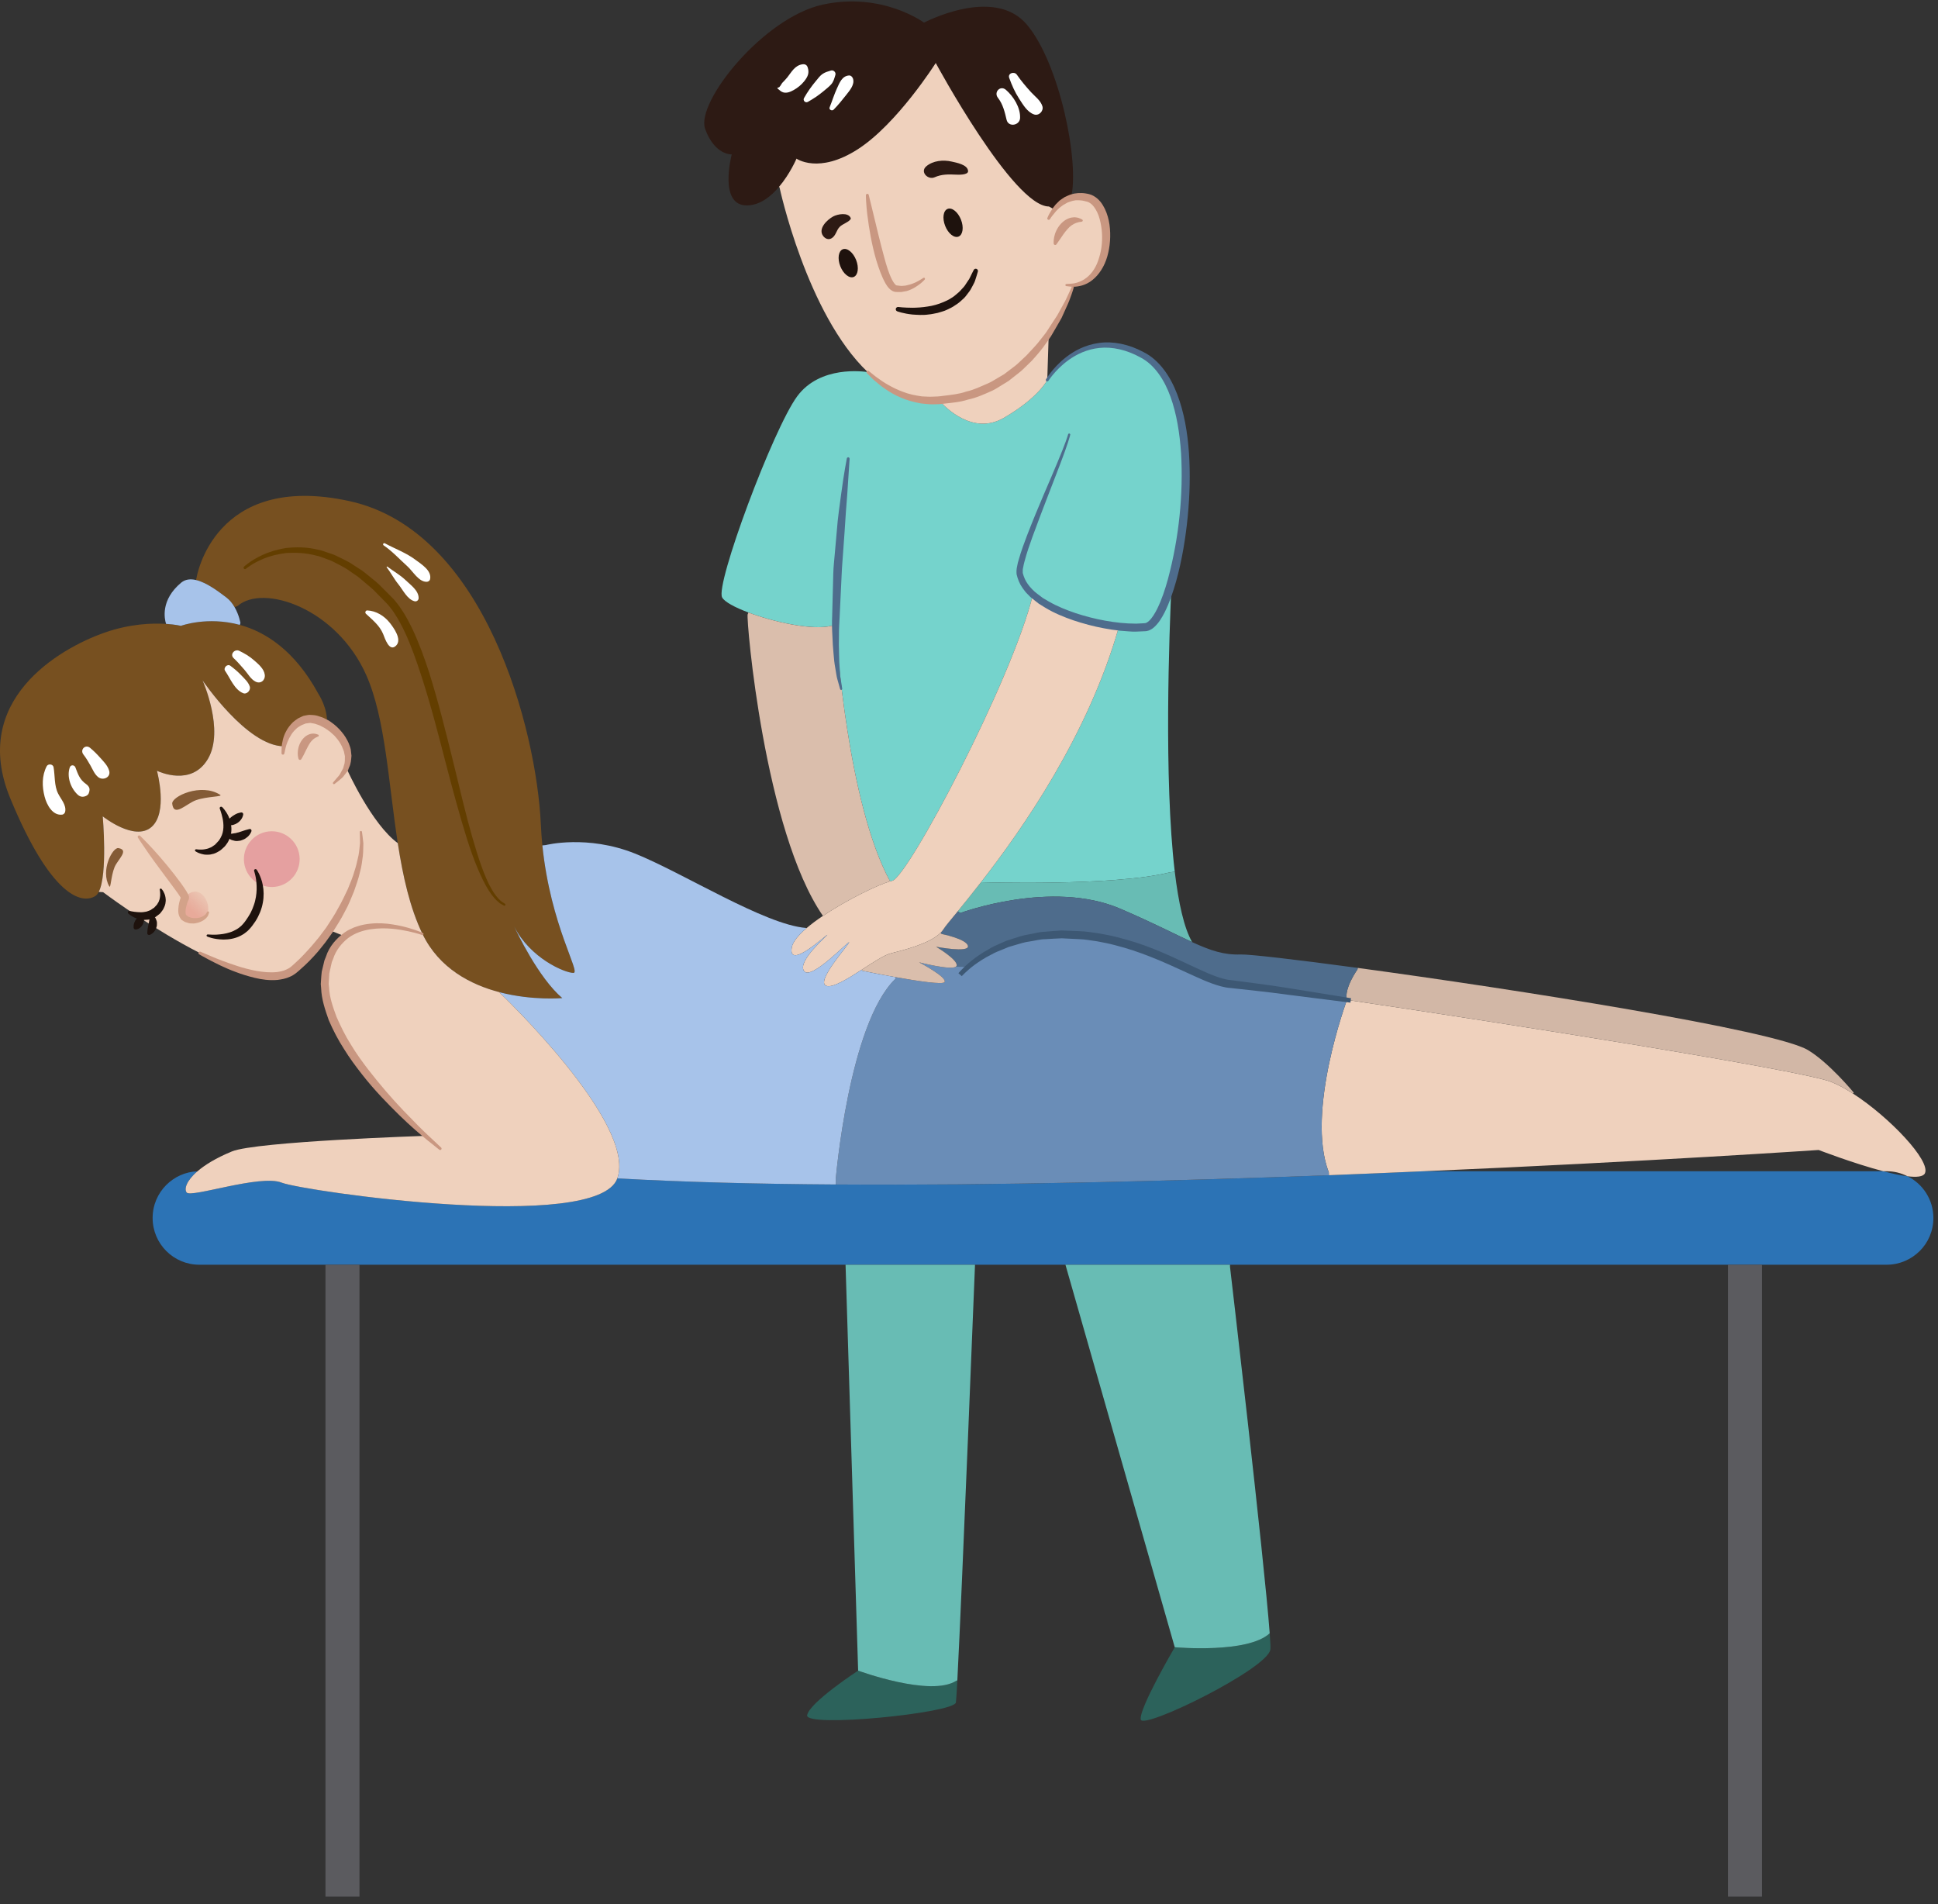 <svg width="228" height="224" viewBox="0 0 228 224" fill="none" xmlns="http://www.w3.org/2000/svg">
<rect x="0" y="0" width="228" height="224" fill="#333333" stroke="none"/>
<path d="M125.347 148.784H114.707H99.477H23.456C20.416 148.784 17.956 146.324 17.956 143.284C17.956 141.763 18.567 140.394 19.567 139.394C20.517 138.454 21.797 137.843 23.227 137.793C21.907 138.923 21.657 139.883 21.956 140.283C22.456 140.953 30.627 138.123 33.127 139.123C35.627 140.123 70.287 145.123 72.626 138.623C80.386 139.064 89.117 139.283 98.326 139.343C117.017 139.473 137.697 138.953 156.337 138.253C160.167 138.104 163.917 137.943 167.547 137.783H221.557C222.597 138.063 223.587 138.273 224.407 138.373C226.217 139.263 227.457 141.133 227.457 143.283C227.457 144.803 226.847 146.183 225.847 147.173C224.847 148.163 223.477 148.783 221.957 148.783H144.707L125.347 148.784Z" fill="#2C73B5"/>
<path d="M60.487 108.984C60.797 109.644 63.337 115.013 66.147 117.414C66.147 117.414 62.677 117.734 58.797 116.734C55.397 115.843 51.667 113.934 49.707 109.874C48.217 106.794 47.397 103.065 46.797 99.185C45.697 92.094 45.347 84.495 43.087 79.414C39.587 71.534 30.957 68.664 27.957 71.284L27.597 71.424C27.357 71.004 27.037 70.594 26.627 70.284C25.737 69.614 24.327 68.524 23.057 68.234L23.127 67.954C23.127 67.954 25.127 55.454 41.127 58.954C57.127 62.454 63.127 85.954 63.627 96.954C63.667 97.814 63.727 98.654 63.807 99.454C64.777 108.934 68.377 114.454 67.457 114.454C66.467 114.454 62.377 112.744 60.487 108.984Z" fill="#775020"/>
<path d="M18.467 90.674C18.527 90.935 19.767 95.584 17.827 97.284C15.827 99.034 12.087 96.034 12.087 96.034C12.087 96.034 12.687 102.854 11.617 104.924C11.507 105.145 11.367 105.315 11.207 105.414C9.587 106.414 5.957 105.414 1.207 93.914C-3.543 82.414 6.897 76.314 12.327 74.414C15.307 73.374 17.917 73.294 19.537 73.394C20.637 73.463 21.287 73.623 21.287 73.623C21.287 73.623 24.377 72.473 28.217 73.513C31.217 74.333 34.677 76.503 37.457 81.623C37.457 81.623 38.627 83.373 38.457 85.203V85.213C37.547 84.663 36.567 84.413 35.827 84.663C34.157 85.223 33.577 86.803 33.387 87.793C29.057 87.773 23.827 80.033 23.827 80.033C23.827 80.033 26.457 85.913 24.457 89.283C22.527 92.554 18.727 90.794 18.467 90.674Z" fill="#775020"/>
<path d="M28.287 73.284L28.217 73.513C24.377 72.473 21.287 73.623 21.287 73.623C21.287 73.623 20.637 73.463 19.537 73.394C19.357 72.834 18.847 70.593 21.327 68.534C21.817 68.134 22.427 68.084 23.057 68.234C24.327 68.524 25.737 69.614 26.627 70.284C27.037 70.593 27.357 71.004 27.597 71.424C28.127 72.334 28.287 73.284 28.287 73.284Z" fill="#A7C3EA"/>
<path d="M123.407 24.294C119.197 24.294 110.087 7.414 110.087 7.414C110.087 7.414 105.587 14.534 100.957 17.534C96.326 20.534 93.707 18.664 93.707 18.664C93.707 18.664 92.957 20.444 91.647 21.984C90.697 23.114 89.436 24.114 87.957 24.164C84.457 24.284 86.087 18.164 86.087 18.164C86.087 18.164 84.087 18.284 82.957 15.164C81.826 12.034 89.827 2.034 96.827 0.534C103.827 -0.966 108.707 2.664 108.707 2.664C108.707 2.664 116.957 -1.716 120.827 2.914C124.667 7.484 127.037 19.144 125.997 23.274C125.127 23.534 124.487 24.124 124.057 24.654L123.407 24.294Z" fill="#2D1A14"/>
<path d="M138.207 102.544L137.627 102.624C130.957 104.284 115.457 103.784 115.457 103.784L115.427 103.763C120.327 97.484 127.967 86.534 131.587 73.913L131.607 73.723C132.857 73.873 133.967 73.894 134.787 73.784C135.837 73.644 136.957 71.534 137.837 68.444C137.547 74.604 136.917 91.614 138.207 102.544Z" fill="#75D3CC"/>
<path d="M137.837 68.444C136.957 71.534 135.837 73.644 134.787 73.784C133.967 73.894 132.857 73.874 131.607 73.723C128.227 73.333 123.837 72.043 121.517 69.963C119.077 80.003 106.767 103.283 104.957 103.623C104.887 103.633 104.807 103.653 104.707 103.684V103.663C99.727 94.513 98.417 75.263 98.327 73.863H98.297C98.297 73.783 98.297 73.713 98.297 73.633L97.787 73.623C95.597 74.173 91.107 73.203 88.047 72.053C86.447 71.453 85.237 70.803 84.957 70.283C84.127 68.783 90.957 50.453 93.787 46.623C96.487 42.963 101.607 43.703 102.087 43.773C102.097 43.773 102.097 43.773 102.097 43.773C104.197 45.783 106.647 47.083 109.457 47.123C109.807 47.123 110.147 47.123 110.477 47.093C111.207 47.923 114.457 51.253 118.087 49.163C122.207 46.784 123.207 44.704 123.207 44.704C123.207 44.704 127.307 37.874 134.457 41.784C140.857 45.294 140.167 60.284 137.837 68.444Z" fill="#75D3CC"/>
<path d="M149.377 192.144C149.457 193.144 149.487 193.803 149.457 194.034C149.207 196.284 134.457 203.534 134.207 202.284C133.957 201.034 138.207 193.784 138.207 193.784H138.257C138.257 193.784 146.777 194.554 149.377 192.144Z" fill="#2C625B"/>
<path d="M112.537 197.704H112.627C112.547 199.204 112.487 200.124 112.457 200.284C112.207 201.534 94.707 203.284 94.957 201.784C95.207 200.284 100.957 196.534 100.957 196.534C100.957 196.534 109.537 199.704 112.537 197.704Z" fill="#2C625B"/>
<path d="M138.207 102.544C138.647 106.204 139.297 109.185 140.257 110.834C138.257 109.914 135.707 108.584 131.827 106.914C123.707 103.414 112.957 107.414 112.957 107.414L112.687 107.194C113.417 106.294 114.357 105.144 115.427 103.763L115.457 103.784C115.457 103.784 130.957 104.284 137.627 102.624L138.207 102.544Z" fill="#68BCB4"/>
<path d="M167.547 137.784C163.917 137.944 160.167 138.104 156.337 138.254L156.327 137.914C153.587 130.784 158.457 117.664 158.457 117.664C158.457 117.654 158.447 117.634 158.447 117.624C178.007 120.514 212.087 125.924 215.457 127.284C216.247 127.604 217.117 128.084 218.007 128.654C222.327 131.444 227.177 136.584 226.457 138.034C226.257 138.434 225.477 138.513 224.407 138.374C223.667 137.994 222.837 137.784 221.957 137.784H221.557C218.047 136.864 213.957 135.284 213.957 135.284C213.957 135.284 193.967 136.644 167.547 137.784Z" fill="#EFD1BD"/>
<path d="M218.087 128.534L218.007 128.654C217.117 128.084 216.247 127.604 215.457 127.284C212.087 125.924 178.007 120.513 158.447 117.624C158.117 116.244 159.707 114.034 159.707 114.034L159.727 113.864C178.167 116.364 208.787 121.184 212.707 123.534C215.207 125.034 218.087 128.534 218.087 128.534Z" fill="#D2B7A6"/>
<path d="M140.257 110.834C142.447 111.834 143.997 112.354 145.957 112.284C147.017 112.254 152.417 112.874 159.727 113.864L159.707 114.034C159.707 114.034 158.117 116.244 158.447 117.624C151.147 116.544 145.877 115.815 144.957 115.784C141.587 115.664 135.837 110.874 127.457 110.034C120.037 109.294 115.647 112.194 113.877 113.744L112.457 113.723C112.497 113.694 112.527 113.663 112.537 113.623C112.787 112.953 110.127 111.373 110.127 111.373C110.127 111.373 114.037 112.123 113.877 111.283C113.707 110.453 110.787 109.873 110.787 109.873L110.647 109.743C110.797 109.593 110.917 109.443 111.017 109.283C111.187 109.003 111.787 108.283 112.687 107.193L112.957 107.413C112.957 107.413 123.707 103.413 131.827 106.913C135.707 108.584 138.257 109.914 140.257 110.834Z" fill="#4E6C8C"/>
<path d="M113.877 113.744C115.647 112.194 120.037 109.294 127.457 110.034C135.837 110.874 141.587 115.664 144.957 115.784C145.877 115.814 151.147 116.544 158.447 117.624C158.447 117.634 158.457 117.654 158.457 117.664C158.457 117.664 153.587 130.784 156.327 137.914L156.337 138.254C137.697 138.954 117.017 139.474 98.327 139.344V138.664C98.327 138.664 99.877 120.454 105.327 115.164L105.367 114.954C107.967 115.414 110.937 115.864 111.127 115.534C111.457 114.954 108.127 113.204 108.127 113.204C108.127 113.204 111.817 114.164 112.457 113.724L113.877 113.744Z" fill="#6A8DB7"/>
<path d="M144.707 149.034C144.707 149.034 148.737 183.444 149.377 192.144C146.777 194.553 138.257 193.784 138.257 193.784H138.207L125.347 148.784H144.707V149.034Z" fill="#68BCB4"/>
<path d="M96.817 107.744C99.657 105.834 103.337 104.064 104.707 103.684C104.807 103.654 104.887 103.633 104.957 103.623C106.767 103.283 119.077 80.003 121.517 69.963C123.837 72.043 128.227 73.333 131.607 73.723L131.587 73.913C127.967 86.533 120.327 97.483 115.427 103.763C114.357 105.144 113.417 106.293 112.687 107.194C111.787 108.284 111.187 109.004 111.017 109.284C110.917 109.444 110.797 109.593 110.647 109.744C109.367 111.024 106.287 111.774 104.767 112.164C104.027 112.354 102.717 113.214 101.377 114.084C99.687 115.174 97.937 116.254 97.207 115.974C95.897 115.474 99.957 111.035 99.897 110.855C99.827 110.665 95.397 115.415 94.587 114.224C93.767 113.035 97.457 109.974 97.327 109.974C97.207 109.974 92.707 114.164 93.147 111.474C93.257 110.815 93.907 110.025 94.867 109.204C95.427 108.724 96.097 108.224 96.817 107.744Z" fill="#EFD1BD"/>
<path d="M126.197 33.554L126.207 33.785C126.207 33.785 125.357 36.425 123.347 39.355C120.927 42.865 116.827 46.794 110.477 47.094C110.147 47.124 109.807 47.124 109.457 47.124C106.647 47.084 104.197 45.784 102.097 43.774C102.097 43.774 102.097 43.774 102.087 43.774C94.897 36.944 91.707 22.034 91.707 22.034L91.647 21.984C92.957 20.444 93.707 18.664 93.707 18.664C93.707 18.664 96.327 20.534 100.957 17.534C105.587 14.534 110.087 7.414 110.087 7.414C110.087 7.414 119.197 24.294 123.407 24.294L124.057 24.654C124.487 24.124 125.127 23.534 125.997 23.274C126.577 23.094 127.257 23.064 128.037 23.284C131.067 24.164 131.127 33.234 126.197 33.554Z" fill="#EFD1BD"/>
<path d="M123.347 39.354L123.377 39.374C123.377 39.624 123.207 44.704 123.207 44.704C123.207 44.704 122.207 46.784 118.087 49.164C114.457 51.254 111.207 47.924 110.477 47.094C116.827 46.794 120.927 42.864 123.347 39.354Z" fill="#EFD1BD"/>
<path d="M99.477 148.784H114.707C114.707 148.784 113.177 187.234 112.627 197.704H112.537C109.537 199.704 100.957 196.534 100.957 196.534L99.477 148.784Z" fill="#68BCB4"/>
<path d="M113.877 111.284C114.037 112.124 110.127 111.374 110.127 111.374C110.127 111.374 112.787 112.954 112.537 113.624C112.527 113.664 112.497 113.694 112.457 113.724C111.817 114.164 108.127 113.204 108.127 113.204C108.127 113.204 111.457 114.954 111.127 115.534C110.937 115.864 107.967 115.414 105.367 114.954C103.287 114.584 101.457 114.204 101.457 114.204L101.377 114.084C102.717 113.214 104.027 112.354 104.767 112.164C106.287 111.774 109.367 111.024 110.647 109.744L110.787 109.874C110.787 109.874 113.707 110.454 113.877 111.284Z" fill="#DABEAC"/>
<path d="M105.367 114.954L105.327 115.164C99.877 120.454 98.327 138.664 98.327 138.664V139.344C89.117 139.285 80.387 139.065 72.627 138.624C74.957 132.124 58.787 116.784 58.787 116.784L58.797 116.734C62.677 117.734 66.147 117.414 66.147 117.414C63.337 115.014 60.797 109.644 60.487 108.984C62.377 112.744 66.467 114.454 67.457 114.454C68.377 114.454 64.777 108.934 63.807 99.454L64.207 99.414C64.207 99.414 69.087 98.164 74.707 100.414C80.327 102.664 89.957 108.784 94.827 109.164L94.867 109.204C93.907 110.024 93.257 110.814 93.147 111.474C92.707 114.164 97.207 109.974 97.327 109.974C97.457 109.974 93.767 113.035 94.587 114.224C95.397 115.414 99.827 110.664 99.897 110.855C99.957 111.035 95.897 115.474 97.207 115.974C97.937 116.254 99.687 115.174 101.377 114.084L101.457 114.204C101.457 114.204 103.287 114.584 105.367 114.954Z" fill="#A7C3EA"/>
<path d="M98.297 73.864H98.327C98.417 75.263 99.727 94.513 104.707 103.664V103.685C103.337 104.065 99.657 105.834 96.817 107.745C89.927 97.775 87.787 72.955 87.957 72.285L88.047 72.055C91.107 73.205 95.597 74.175 97.787 73.625L98.297 73.635C98.297 73.714 98.297 73.784 98.297 73.864Z" fill="#DABEAC"/>
<path d="M23.227 137.794C24.087 137.054 25.387 136.234 27.287 135.454C30.117 134.284 49.957 133.624 49.957 133.624L49.997 133.574C46.097 130.054 37.247 121.234 38.287 114.454C38.607 112.414 39.407 111.074 40.447 110.234C43.817 107.484 49.707 109.874 49.707 109.874C51.667 113.935 55.397 115.844 58.797 116.734L58.787 116.784C58.787 116.784 74.957 132.124 72.627 138.624C70.287 145.124 35.627 140.124 33.127 139.124C30.627 138.124 22.457 140.954 21.957 140.284C21.657 139.884 21.907 138.924 23.227 137.794Z" fill="#EFD1BD"/>
<path d="M33.387 87.794C33.577 86.804 34.157 85.224 35.827 84.664C36.567 84.414 37.547 84.664 38.457 85.214C40.187 86.275 41.647 88.444 40.647 90.525L40.877 90.625C40.877 90.625 43.737 96.955 46.797 99.186C47.397 103.066 48.217 106.795 49.707 109.875C49.707 109.875 43.817 107.485 40.447 110.235L40.287 110.035L39.037 109.535L38.787 109.355C37.577 111.105 36.167 112.735 34.627 114.035C29.707 118.205 12.127 104.955 12.127 104.955L11.617 104.925C12.687 102.856 12.087 96.035 12.087 96.035C12.087 96.035 15.827 99.035 17.827 97.285C19.767 95.585 18.527 90.935 18.467 90.675C18.727 90.795 22.527 92.555 24.457 89.285C26.457 85.915 23.827 80.035 23.827 80.035C23.827 80.035 29.057 87.774 33.387 87.794Z" fill="#EFD1BD"/>
<path d="M33.12 88.607C33.12 88.607 33.126 88.353 33.136 87.911C33.157 87.624 33.184 87.419 33.267 87.074C33.34 86.747 33.458 86.397 33.657 86.033C33.843 85.665 34.12 85.3 34.471 84.956C34.657 84.801 34.861 84.645 35.077 84.505L35.431 84.336L35.611 84.253L35.657 84.232L35.669 84.227L35.675 84.224L35.749 84.204L35.77 84.2L35.858 84.183C36.102 84.15 36.291 84.065 36.633 84.107C36.953 84.118 37.269 84.164 37.514 84.261C37.785 84.338 38.048 84.431 38.285 84.568L38.654 84.756C38.837 84.858 38.883 84.91 39.002 84.992C39.392 85.258 39.858 85.685 40.188 86.092C40.541 86.499 40.816 86.963 41.029 87.437C41.114 87.685 41.218 87.922 41.267 88.17C41.295 88.423 41.324 88.67 41.35 88.911C41.309 89.395 41.278 89.856 41.089 90.235C40.992 90.432 40.986 90.607 40.822 90.794C40.715 90.931 40.614 91.06 40.52 91.182C40.352 91.436 40.121 91.621 39.937 91.769C39.572 92.069 39.364 92.222 39.364 92.222C39.307 92.263 39.23 92.251 39.188 92.196C39.154 92.149 39.157 92.087 39.191 92.043L39.208 92.023C39.208 92.023 39.365 91.828 39.639 91.517C39.781 91.365 39.953 91.193 40.087 90.901C40.163 90.765 40.242 90.622 40.325 90.47C40.392 90.388 40.416 90.176 40.468 90.028C40.599 89.707 40.572 89.332 40.577 88.954C40.535 88.766 40.495 88.573 40.452 88.376C40.389 88.185 40.291 87.996 40.221 87.799C40.032 87.419 39.791 87.039 39.48 86.705C39.34 86.519 39.164 86.387 39.002 86.236C38.855 86.086 38.642 85.943 38.429 85.801C38.339 85.744 38.191 85.629 38.15 85.615L37.846 85.459C37.647 85.339 37.438 85.266 37.23 85.204C37.011 85.112 36.836 85.106 36.667 85.075C36.525 85.005 36.24 85.084 36.017 85.106L35.928 85.118L35.907 85.121C35.889 85.125 36.033 85.09 35.971 85.105L35.967 85.107L35.958 85.111L35.922 85.126L35.783 85.185L35.505 85.295C35.334 85.388 35.169 85.491 35.011 85.595C34.719 85.837 34.465 86.105 34.281 86.399C34.093 86.687 33.944 86.986 33.837 87.246C33.728 87.485 33.635 87.807 33.603 87.958C33.508 88.393 33.453 88.641 33.453 88.641L33.452 88.648C33.431 88.738 33.342 88.795 33.251 88.776C33.172 88.757 33.118 88.685 33.12 88.607Z" fill="#C99781"/>
<path d="M102.209 43.649C102.209 43.649 102.304 43.725 102.482 43.868C102.663 44.004 102.917 44.237 103.259 44.472C103.595 44.718 104.008 45.007 104.515 45.29C105.019 45.574 105.602 45.867 106.264 46.107C106.921 46.364 107.667 46.523 108.458 46.63C108.851 46.641 109.282 46.69 109.668 46.665C109.888 46.656 110.109 46.647 110.333 46.639C110.488 46.638 110.761 46.589 110.973 46.567C111.879 46.453 112.836 46.367 113.683 46.063C114.574 45.873 115.421 45.442 116.288 45.076C116.718 44.886 117.107 44.611 117.518 44.384L118.125 44.027L118.683 43.602C119.046 43.311 119.44 43.062 119.771 42.744C120.106 42.431 120.436 42.12 120.761 41.815C121.358 41.154 121.984 40.549 122.469 39.882C122.711 39.558 122.998 39.244 123.183 38.937C123.398 38.607 123.605 38.289 123.804 37.982C124.005 37.676 124.197 37.383 124.379 37.105C124.537 36.82 124.688 36.548 124.829 36.294C125.11 35.782 125.369 35.341 125.534 34.951C125.906 34.188 126.085 33.743 126.085 33.743C126.11 33.679 126.183 33.645 126.249 33.67C126.309 33.693 126.341 33.76 126.326 33.821C126.326 33.821 126.199 34.3 125.893 35.103C125.757 35.512 125.53 35.985 125.283 36.537C125.158 36.812 125.025 37.106 124.884 37.416C124.718 37.704 124.544 38.008 124.362 38.325C124.179 38.641 123.988 38.97 123.79 39.31C123.584 39.688 123.328 39.989 123.088 40.348C122.615 41.056 122.02 41.738 121.397 42.43C121.062 42.756 120.722 43.087 120.377 43.423C120.036 43.763 119.626 44.036 119.248 44.35L118.665 44.809L118.029 45.202C117.597 45.453 117.187 45.75 116.732 45.963C115.811 46.369 114.9 46.794 113.904 47.002C112.924 47.318 111.992 47.381 111.085 47.484C110.842 47.506 110.669 47.543 110.375 47.552C110.151 47.556 109.929 47.56 109.71 47.565C109.218 47.57 108.792 47.497 108.351 47.461C107.49 47.304 106.69 47.088 105.998 46.779C105.297 46.494 104.7 46.137 104.2 45.794C103.695 45.455 103.286 45.116 102.955 44.83C102.614 44.556 102.404 44.3 102.233 44.144C102.071 43.982 101.985 43.896 101.985 43.896C101.92 43.831 101.919 43.724 101.985 43.659C102.046 43.601 102.143 43.597 102.209 43.649Z" fill="#C99781"/>
<path d="M123.228 25.627C123.228 25.627 123.258 25.557 123.313 25.425C123.359 25.292 123.479 25.104 123.623 24.864C123.7 24.742 123.768 24.617 123.877 24.459C123.977 24.333 124.085 24.196 124.199 24.05C124.344 23.906 124.498 23.754 124.66 23.593C124.845 23.464 125.038 23.321 125.25 23.19C125.487 23.088 125.702 22.965 125.991 22.875C126.11 22.842 126.231 22.81 126.353 22.776C126.501 22.757 126.652 22.738 126.805 22.719C127.109 22.701 127.407 22.703 127.707 22.754C127.999 22.801 128.318 22.856 128.633 23.037C129.305 23.405 129.688 23.972 129.981 24.567C130.267 25.165 130.44 25.8 130.531 26.439C130.703 27.719 130.602 29.012 130.27 30.173C129.938 31.333 129.288 32.341 128.503 32.954C127.719 33.587 126.852 33.72 126.308 33.735C125.995 33.743 125.822 33.691 125.669 33.684C125.527 33.667 125.451 33.659 125.451 33.659C125.382 33.651 125.331 33.589 125.34 33.519C125.347 33.456 125.4 33.41 125.46 33.407C125.46 33.407 125.536 33.402 125.679 33.393C125.811 33.38 126.056 33.381 126.273 33.346C126.771 33.274 127.471 33.032 128.077 32.455C128.382 32.172 128.66 31.806 128.886 31.377C129.116 30.948 129.276 30.455 129.415 29.938C129.681 28.899 129.737 27.714 129.549 26.588C129.456 26.027 129.321 25.471 129.09 24.987C128.87 24.513 128.544 24.065 128.21 23.871C128.038 23.745 127.793 23.695 127.549 23.641C127.315 23.579 127.068 23.563 126.853 23.556L126.535 23.563C126.41 23.587 126.287 23.61 126.166 23.634C125.983 23.677 125.771 23.773 125.583 23.833C125.403 23.936 125.231 24.034 125.067 24.127C124.917 24.24 124.774 24.348 124.64 24.448C124.507 24.578 124.383 24.699 124.268 24.811C124.175 24.925 124.09 25.03 124.013 25.125C123.681 25.501 123.524 25.779 123.524 25.779C123.479 25.859 123.376 25.888 123.295 25.842C123.22 25.8 123.19 25.708 123.223 25.631L123.228 25.627Z" fill="#C99781"/>
<path d="M123.065 44.615C123.065 44.615 123.232 44.326 123.605 43.843C123.982 43.364 124.569 42.673 125.481 41.971C126.386 41.278 127.661 40.568 129.283 40.348C130.898 40.11 132.794 40.476 134.536 41.421C136.393 42.347 137.699 44.288 138.495 46.381C139.306 48.5 139.712 50.855 139.877 53.282C140.04 55.713 139.978 58.229 139.734 60.766C139.481 63.301 139.067 65.866 138.369 68.375C138.016 69.62 137.599 70.875 137.004 72.063C136.691 72.654 136.363 73.246 135.805 73.762C135.666 73.889 135.504 74.011 135.305 74.105C135.208 74.155 135.104 74.197 134.984 74.22C134.916 74.233 134.891 74.25 134.787 74.255L134.668 74.26L133.72 74.301C133.092 74.334 132.412 74.23 131.766 74.196C131.101 74.12 130.525 74.039 129.892 73.917C128.638 73.687 127.445 73.363 126.28 72.976C125.123 72.576 124 72.113 122.976 71.492L122.216 71.023L121.514 70.47C121.395 70.368 121.288 70.311 121.162 70.173L120.869 69.871C120.671 69.692 120.488 69.425 120.306 69.181C119.949 68.686 119.731 68.127 119.597 67.546C119.572 67.297 119.595 67.246 119.591 67.088C119.588 66.959 119.634 66.795 119.655 66.652C119.704 66.342 119.777 66.079 119.852 65.831C120.142 64.809 120.496 63.868 120.838 62.964C122.232 59.362 123.566 56.446 124.416 54.37C124.845 53.335 125.177 52.518 125.376 51.956C125.582 51.395 125.663 51.092 125.663 51.092C125.681 51.025 125.749 50.985 125.817 51.002C125.883 51.02 125.923 51.087 125.908 51.152C125.908 51.152 125.834 51.472 125.644 52.048C125.461 52.626 125.156 53.454 124.761 54.507C123.968 56.61 122.77 59.59 121.452 63.191C121.13 64.092 120.797 65.037 120.54 66.016C120.469 66.266 120.413 66.508 120.379 66.721C120.364 66.837 120.32 66.93 120.325 67.068L120.326 67.408C120.445 67.867 120.634 68.333 120.932 68.728C121.185 69.093 121.639 69.57 122.029 69.85L122.677 70.342L123.396 70.765C124.365 71.324 125.444 71.758 126.559 72.137C127.678 72.501 128.853 72.81 130.035 73.018C131.265 73.24 132.436 73.364 133.663 73.366L134.611 73.318C134.832 73.315 134.957 73.232 135.167 73.054C135.548 72.704 135.865 72.165 136.138 71.629C136.681 70.525 137.073 69.332 137.409 68.109C138.721 63.224 139.22 58.081 138.951 53.343C138.793 50.977 138.431 48.696 137.705 46.675C136.984 44.672 135.817 42.903 134.19 42.059C132.558 41.148 130.838 40.77 129.348 40.931C127.851 41.082 126.632 41.702 125.746 42.333C124.855 42.973 124.264 43.62 123.886 44.07C123.508 44.527 123.344 44.791 123.344 44.791C123.295 44.869 123.192 44.894 123.114 44.845C123.037 44.798 123.012 44.697 123.057 44.619L123.065 44.615Z" fill="#4E6C8C"/>
<path d="M99.954 53.975C99.954 53.975 99.841 55.671 99.673 58.216C99.624 58.851 99.57 59.537 99.514 60.264C99.466 60.992 99.416 61.758 99.364 62.552C99.307 63.345 99.248 64.164 99.188 64.996C99.135 65.828 99.053 66.674 99.021 67.519C98.94 69.209 98.859 70.9 98.784 72.485C98.742 73.284 98.693 74.034 98.702 74.768C98.689 75.5 98.682 76.19 98.711 76.816C98.732 77.446 98.73 78.026 98.781 78.536C98.829 79.044 98.826 79.501 98.902 79.857C99.016 80.584 99.081 80.999 99.081 80.999L99.084 81.017C99.095 81.085 99.048 81.15 98.979 81.161C98.916 81.171 98.856 81.131 98.839 81.07C98.839 81.07 98.722 80.655 98.519 79.929C98.407 79.564 98.368 79.111 98.27 78.595C98.17 78.078 98.109 77.492 98.059 76.848C97.992 76.202 97.958 75.512 97.929 74.783C97.885 74.057 97.863 73.267 97.902 72.474C97.944 70.874 97.989 69.167 98.034 67.461C98.053 66.607 98.168 65.762 98.23 64.926C98.304 64.09 98.376 63.269 98.447 62.473C98.562 60.88 98.794 59.405 98.957 58.137C99.293 55.603 99.626 53.934 99.626 53.934C99.642 53.843 99.73 53.783 99.821 53.798C99.9 53.813 99.957 53.892 99.954 53.975Z" fill="#4E6C8C"/>
<path d="M51.678 135.251C51.678 135.251 51.188 134.86 50.333 134.178C49.474 133.478 48.282 132.466 46.931 131.144C45.587 129.82 44.036 128.245 42.578 126.373C41.849 125.439 41.114 124.454 40.459 123.386C39.779 122.336 39.188 121.197 38.678 120.016C38.252 118.803 37.825 117.561 37.781 116.254L37.739 115.772L37.77 115.286C37.8 114.949 37.8 114.673 37.855 114.293C37.926 113.999 37.996 113.707 38.066 113.418L38.169 112.985C38.218 112.838 38.288 112.688 38.346 112.542C38.742 111.308 39.606 110.369 40.536 109.699C40.749 109.546 40.984 109.404 41.26 109.287C41.52 109.154 41.778 109.047 42.032 108.978C42.538 108.802 43.047 108.718 43.529 108.665C44.499 108.556 45.388 108.626 46.154 108.745C46.922 108.864 47.58 109.015 48.111 109.174C49.176 109.483 49.752 109.758 49.752 109.758C49.816 109.786 49.843 109.862 49.815 109.925C49.788 109.985 49.717 110.012 49.657 109.992C49.657 109.992 49.075 109.78 48.016 109.552C46.967 109.332 45.407 109.061 43.612 109.316C42.706 109.458 41.813 109.729 40.978 110.337C40.206 110.935 39.507 111.795 39.188 112.816C39.139 112.941 39.08 113.057 39.036 113.191L38.938 113.625C38.873 113.916 38.807 114.208 38.742 114.503L38.693 115.322L38.669 115.753L38.715 116.187C38.766 117.355 39.182 118.512 39.597 119.642C40.092 120.752 40.623 121.855 41.278 122.877C41.898 123.915 42.605 124.885 43.309 125.806C44.73 127.639 46.154 129.287 47.446 130.634C48.737 131.974 49.837 133.095 50.639 133.82C51.438 134.569 51.895 134.998 51.895 134.998C51.964 135.061 51.968 135.166 51.906 135.234C51.846 135.299 51.746 135.305 51.678 135.251Z" fill="#C99781"/>
<path d="M38.289 85.214C38.289 85.214 38.209 85.213 38.09 85.212C38.003 85.212 37.951 85.21 37.959 85.209C38.145 85.206 38.33 85.204 38.33 85.204C38.399 85.203 38.514 85.203 38.583 85.204C38.583 85.204 38.768 85.206 38.954 85.209C38.962 85.21 38.91 85.212 38.823 85.212C38.703 85.213 38.624 85.214 38.624 85.214C38.552 85.215 38.362 85.214 38.289 85.214Z" fill="#C99781"/>
<path d="M28.716 66.658C28.716 66.658 28.884 66.493 29.239 66.239C29.587 65.976 30.13 65.641 30.863 65.293C31.599 64.949 32.547 64.648 33.672 64.466C34.8 64.344 36.111 64.332 37.475 64.683C37.827 64.732 38.153 64.885 38.502 64.991C38.84 65.121 39.212 65.2 39.544 65.378C40.212 65.719 40.946 66.01 41.594 66.477C41.931 66.693 42.27 66.912 42.614 67.134C42.943 67.376 43.255 67.646 43.583 67.904C43.904 68.171 44.239 68.429 44.551 68.717C44.852 69.017 45.154 69.321 45.459 69.626C45.767 69.942 46.066 70.216 46.389 70.574C46.663 70.904 46.941 71.236 47.197 71.638C47.724 72.406 48.133 73.201 48.532 74.022C49.301 75.669 49.935 77.389 50.492 79.128C51.59 82.611 52.453 86.141 53.273 89.441C54.083 92.743 54.798 95.83 55.547 98.433C56.292 101.034 57.022 103.177 57.798 104.532C58.176 105.216 58.574 105.677 58.876 105.948C59.02 106.094 59.166 106.148 59.248 106.214C59.334 106.271 59.38 106.3 59.38 106.3L59.407 106.318C59.465 106.356 59.48 106.433 59.443 106.491C59.407 106.547 59.333 106.563 59.276 106.531C59.276 106.531 59.224 106.501 59.123 106.444C59.031 106.379 58.858 106.316 58.694 106.168C58.35 105.889 57.906 105.413 57.48 104.725C56.62 103.354 55.74 101.228 54.917 98.624C54.102 96.017 53.266 92.949 52.413 89.659C51.562 86.37 50.664 82.859 49.545 79.434C48.986 77.723 48.392 76.024 47.658 74.432C47.285 73.648 46.885 72.861 46.425 72.182C46.217 71.841 45.941 71.502 45.666 71.166C45.413 70.883 45.084 70.568 44.801 70.275C44.508 69.976 44.218 69.68 43.931 69.387C43.633 69.107 43.309 68.863 43.008 68.598C42.7 68.341 42.406 68.074 42.099 67.833C41.776 67.613 41.458 67.397 41.144 67.183C40.533 66.718 39.852 66.433 39.225 66.09C38.914 65.91 38.571 65.832 38.254 65.7C37.928 65.593 37.623 65.436 37.297 65.386C36.023 65.032 34.807 64.994 33.739 65.05C32.675 65.173 31.759 65.414 31.041 65.708C30.328 66.008 29.79 66.305 29.448 66.539C29.099 66.764 28.934 66.91 28.934 66.91C28.866 66.972 28.759 66.966 28.698 66.896C28.639 66.829 28.643 66.727 28.706 66.666L28.716 66.658Z" fill="#633E00"/>
<path d="M35.12 89.268C35.12 89.268 35.032 89.006 35.028 88.619C35.025 88.231 35.126 87.708 35.413 87.228C35.553 86.99 35.754 86.77 35.972 86.601C36.206 86.439 36.459 86.339 36.679 86.309C37.135 86.259 37.382 86.426 37.38 86.409C37.45 86.412 37.505 86.47 37.502 86.541C37.498 86.61 37.44 86.664 37.37 86.661C37.37 86.661 37.312 86.695 37.224 86.738C37.13 86.764 37.019 86.854 36.901 86.933C36.788 87.025 36.678 87.136 36.571 87.263C36.472 87.408 36.361 87.551 36.272 87.732C36.078 88.075 35.898 88.472 35.743 88.78C35.583 89.089 35.453 89.302 35.453 89.302L35.45 89.306C35.397 89.393 35.285 89.42 35.197 89.368C35.16 89.343 35.133 89.307 35.12 89.268Z" fill="#C99781"/>
<path d="M23.581 111.961C23.581 111.961 24.018 112.147 24.782 112.472C25.538 112.798 26.642 113.227 27.976 113.658C28.642 113.877 29.376 114.066 30.153 114.214C30.929 114.355 31.758 114.434 32.57 114.356C32.968 114.294 33.373 114.219 33.722 114.041C34.099 113.884 34.345 113.643 34.712 113.304C35.425 112.675 36.024 112.004 36.642 111.314C36.939 110.957 37.248 110.608 37.537 110.244C37.816 109.872 38.093 109.502 38.368 109.134C38.855 108.387 39.391 107.591 39.782 106.837C40.217 106.09 40.573 105.316 40.918 104.594C41.218 103.852 41.519 103.153 41.702 102.479C41.933 101.815 42.044 101.188 42.176 100.633C42.284 100.077 42.302 99.583 42.357 99.177C42.341 98.363 42.333 97.897 42.333 97.897L42.332 97.879C42.331 97.81 42.386 97.753 42.455 97.751C42.518 97.75 42.572 97.796 42.581 97.856C42.581 97.856 42.66 98.33 42.747 99.178C42.727 99.598 42.751 100.119 42.687 100.705C42.601 101.287 42.544 101.959 42.334 102.653C42.179 103.365 41.908 104.1 41.637 104.887C41.312 105.65 41.013 106.473 40.556 107.268C40.137 108.102 39.657 108.841 39.139 109.668C38.862 110.054 38.582 110.442 38.301 110.833C38.01 111.216 37.696 111.585 37.394 111.962C36.758 112.695 36.058 113.415 35.362 114.016C35.046 114.304 34.599 114.714 34.118 114.899C33.643 115.127 33.144 115.212 32.664 115.277C31.701 115.366 30.799 115.232 29.983 115.037C29.166 114.84 28.413 114.604 27.738 114.346C26.379 113.846 25.323 113.281 24.577 112.899C23.837 112.508 23.432 112.264 23.432 112.264C23.351 112.218 23.323 112.116 23.369 112.035C23.412 111.959 23.505 111.931 23.581 111.961Z" fill="#C99781"/>
<path d="M112.757 114.492C112.757 114.492 112.862 114.343 113.126 114.083C113.377 113.823 113.78 113.425 114.29 113.02C114.813 112.611 115.498 112.108 116.321 111.664C116.721 111.412 117.178 111.208 117.663 110.995C117.905 110.889 118.153 110.779 118.408 110.667C118.672 110.583 118.942 110.497 119.219 110.408C119.771 110.231 120.343 110.032 120.963 109.937C121.578 109.838 122.204 109.637 122.869 109.615C123.53 109.565 124.21 109.495 124.905 109.461C125.6 109.488 126.31 109.517 127.032 109.545C127.79 109.565 128.462 109.696 129.202 109.789C129.938 109.925 130.688 110.055 131.417 110.248C132.884 110.613 134.352 111.075 135.769 111.65C137.188 112.218 138.571 112.86 139.917 113.493C141.263 114.112 142.58 114.771 143.874 115.127C144.197 115.217 144.515 115.28 144.823 115.303C145.17 115.348 145.514 115.392 145.854 115.437C146.531 115.526 147.192 115.613 147.837 115.698C149.126 115.856 150.343 116.049 151.467 116.223C155.955 116.948 158.947 117.431 158.947 117.431L158.871 117.952C158.871 117.952 155.878 117.574 151.389 117.007C150.269 116.857 149.057 116.691 147.763 116.559C147.118 116.488 146.454 116.414 145.777 116.34C145.44 116.303 145.099 116.265 144.755 116.228C144.367 116.202 143.996 116.128 143.634 116.031C142.188 115.64 140.869 114.979 139.509 114.369C138.158 113.745 136.793 113.123 135.401 112.577C134.014 112.021 132.598 111.552 131.18 111.192C130.471 110.998 129.766 110.872 129.07 110.736C128.366 110.642 127.616 110.497 126.956 110.483C126.262 110.449 125.58 110.416 124.913 110.383C124.247 110.402 123.596 110.455 122.961 110.487C122.321 110.493 121.725 110.676 121.132 110.756C120.536 110.832 119.988 111.012 119.457 111.169C119.191 111.247 118.931 111.323 118.677 111.398C118.432 111.499 118.193 111.598 117.96 111.694C117.49 111.879 117.043 112.056 116.654 112.282C115.839 112.684 115.207 113.112 114.672 113.493C114.129 113.892 113.784 114.216 113.53 114.454C113.277 114.679 113.155 114.836 113.155 114.836L112.757 114.492Z" fill="#3D5874"/>
<path d="M123.962 28.66C123.962 28.66 123.93 28.334 124.023 27.873C124.07 27.642 124.154 27.377 124.286 27.108C124.415 26.836 124.593 26.561 124.824 26.313C125.053 26.066 125.34 25.854 125.646 25.722C125.806 25.665 125.953 25.601 126.109 25.589C126.262 25.574 126.403 25.545 126.534 25.57C126.797 25.589 126.993 25.666 127.123 25.729C127.254 25.788 127.322 25.83 127.322 25.83C127.384 25.868 127.403 25.949 127.364 26.011C127.345 26.041 127.317 26.061 127.285 26.069L127.26 26.075C127.26 26.075 127.183 26.095 127.062 26.114C126.94 26.115 126.775 26.169 126.599 26.229C126.246 26.353 125.879 26.601 125.559 26.984C125.233 27.354 124.935 27.803 124.701 28.153C124.461 28.503 124.286 28.745 124.286 28.745C124.229 28.825 124.118 28.845 124.037 28.788C123.994 28.759 123.968 28.709 123.962 28.66Z" fill="#C99781"/>
<path d="M102.208 22.945C102.208 22.945 102.26 23.155 102.36 23.573C102.45 23.982 102.616 24.56 102.771 25.26C103.108 26.654 103.545 28.515 104.044 30.337C104.29 31.242 104.563 32.159 104.941 32.896C105.124 33.255 105.37 33.581 105.488 33.575C105.69 33.596 105.9 33.634 106.078 33.639C106.239 33.624 106.393 33.611 106.542 33.597C106.858 33.518 107.163 33.454 107.419 33.343C107.682 33.25 107.897 33.127 108.076 33.032C108.434 32.834 108.62 32.696 108.62 32.696C108.677 32.654 108.756 32.666 108.798 32.722C108.834 32.77 108.83 32.835 108.794 32.879C108.794 32.879 108.634 33.077 108.297 33.353C107.953 33.614 107.447 34.005 106.688 34.235C106.48 34.272 106.264 34.31 106.04 34.351C105.833 34.363 105.641 34.348 105.432 34.347C105.098 34.342 104.773 34.119 104.614 33.937C104.423 33.745 104.288 33.536 104.165 33.322C103.689 32.47 103.384 31.543 103.089 30.61C102.542 28.736 102.233 26.826 102.056 25.389C101.954 24.672 101.929 24.066 101.893 23.644C101.866 23.231 101.872 22.963 101.872 22.963C101.874 22.871 101.951 22.798 102.044 22.8C102.121 22.802 102.185 22.856 102.202 22.928L102.208 22.945Z" fill="#C99781"/>
<path d="M105.686 36.114C105.686 36.114 106.364 36.205 107.396 36.204C107.908 36.196 108.504 36.163 109.124 36.061C109.748 35.978 110.392 35.794 110.993 35.537C111.292 35.404 111.597 35.281 111.859 35.095C112.143 34.94 112.387 34.742 112.613 34.535C112.857 34.348 113.05 34.123 113.239 33.912C113.443 33.713 113.591 33.488 113.722 33.273C113.847 33.058 114.008 32.883 114.091 32.694C114.182 32.508 114.26 32.345 114.325 32.212C114.462 31.944 114.54 31.791 114.54 31.791L114.558 31.756C114.624 31.627 114.782 31.576 114.91 31.643C115.024 31.701 115.077 31.831 115.042 31.95C115.042 31.95 114.99 32.126 114.9 32.434C114.851 32.587 114.791 32.775 114.723 32.99C114.66 33.209 114.523 33.429 114.397 33.679C114.271 33.932 114.125 34.2 113.914 34.452C113.716 34.71 113.525 35.003 113.241 35.226C112.983 35.476 112.701 35.715 112.376 35.908C112.071 36.135 111.725 36.291 111.38 36.454C111.036 36.619 110.663 36.699 110.31 36.811C109.947 36.875 109.594 36.973 109.246 36.995C108.552 37.099 107.902 37.034 107.355 37.003C106.263 36.889 105.561 36.628 105.561 36.628C105.423 36.58 105.35 36.429 105.398 36.291C105.442 36.17 105.565 36.1 105.686 36.114Z" fill="#1E120D"/>
<path d="M113.055 25.838C113.409 26.737 113.28 27.63 112.766 27.833C112.251 28.035 111.547 27.47 111.194 26.57C110.841 25.67 110.969 24.777 111.484 24.575C111.997 24.373 112.701 24.938 113.055 25.838Z" fill="#1E120D"/>
<path d="M100.721 30.588C101.075 31.487 100.946 32.38 100.432 32.583C99.918 32.785 99.214 32.22 98.86 31.32C98.506 30.421 98.636 29.527 99.151 29.325C99.664 29.123 100.367 29.688 100.721 30.588Z" fill="#1E120D"/>
<path d="M98.023 25.463C97.322 25.84 96.185 26.908 96.849 27.773C97.089 28.084 97.462 28.246 97.833 28.031C98.35 27.732 98.384 27.083 98.798 26.677C99.157 26.324 99.753 26.193 100.056 25.804C100.099 25.748 100.107 25.698 100.077 25.633C99.771 24.945 98.525 25.192 98.023 25.463Z" fill="#2D1A14"/>
<path d="M111.969 19.01C110.973 18.777 109.758 18.891 108.967 19.572C108.207 20.225 109.174 21.203 109.956 20.854C110.787 20.485 111.592 20.502 112.49 20.545C112.723 20.556 113.926 20.61 113.892 20.12C113.842 19.362 112.521 19.139 111.969 19.01Z" fill="#2D1A14"/>
<path d="M40.291 148.787V223.12" stroke="#5B5B5F" stroke-width="4" stroke-miterlimit="10"/>
<path d="M205.291 148.787V223.12" stroke="#5B5B5F" stroke-width="4" stroke-miterlimit="10"/>
<path d="M20.262 94.556C20.157 93.696 23.675 92.057 25.907 93.505C26.262 93.737 24.404 93.671 23.082 94.126C21.933 94.519 20.462 96.205 20.262 94.556Z" fill="#845B36"/>
<path d="M13.934 99.771C13.245 99.652 11.782 102.419 12.859 104.277C13.03 104.573 13.053 103.073 13.472 102.026C13.837 101.117 15.254 100.002 13.934 99.771Z" fill="#845B36"/>
<path d="M21.549 107.557C21.164 106.952 21.573 104.959 22.915 104.894C24.258 104.831 24.974 107.143 24.152 107.76C23.332 108.378 21.923 108.144 21.549 107.557Z" fill="url(#paint0_linear_216_485)"/>
<path d="M16.485 98.327C16.485 98.327 17.156 98.972 18.092 99.996C19.025 101.025 20.22 102.432 21.318 103.941C21.589 104.33 21.853 104.693 22.105 105.15C22.139 105.227 22.167 105.258 22.208 105.388L22.232 105.472C22.249 105.556 22.245 105.681 22.211 105.778C22.18 105.874 22.182 105.848 22.165 105.889C22.108 105.998 22.085 106.076 22.054 106.157C21.991 106.331 21.933 106.535 21.894 106.722C21.811 107.086 21.809 107.499 21.878 107.601L21.883 107.629C21.893 107.638 21.795 107.558 21.838 107.593L21.842 107.596L21.849 107.602L21.864 107.613L21.893 107.635L22.009 107.722C22.082 107.766 22.173 107.868 22.224 107.865C22.343 107.893 22.433 107.97 22.593 107.976C22.737 108.005 22.878 108.019 23.017 108.005C23.158 108.012 23.288 107.995 23.408 107.959C23.657 107.92 23.852 107.811 23.993 107.717C24.058 107.662 24.12 107.614 24.177 107.573C24.218 107.523 24.24 107.474 24.267 107.436C24.32 107.358 24.347 107.316 24.347 107.316L24.379 107.268C24.415 107.212 24.489 107.198 24.545 107.234C24.591 107.265 24.61 107.322 24.593 107.373C24.593 107.373 24.572 107.436 24.533 107.554C24.511 107.612 24.489 107.692 24.448 107.773C24.394 107.843 24.329 107.923 24.251 108.01C24.09 108.168 23.861 108.345 23.568 108.45C23.424 108.519 23.264 108.568 23.088 108.593C22.914 108.643 22.726 108.645 22.523 108.633C22.332 108.649 22.088 108.567 21.85 108.49C21.712 108.453 21.672 108.397 21.577 108.348L21.453 108.272L21.422 108.252L21.406 108.242L21.398 108.237L21.394 108.235L21.342 108.193L21.266 108.097C20.874 107.533 20.97 107.032 21.014 106.564C21.051 106.325 21.099 106.101 21.173 105.852C21.214 105.722 21.258 105.585 21.3 105.492C21.303 105.481 21.34 105.407 21.314 105.448C21.282 105.515 21.279 105.612 21.296 105.669L21.292 105.673C21.303 105.693 21.269 105.628 21.255 105.602C21.062 105.268 20.779 104.885 20.513 104.525C19.429 103.058 18.314 101.586 17.521 100.454C16.726 99.321 16.226 98.539 16.226 98.539C16.176 98.46 16.199 98.356 16.278 98.306C16.344 98.264 16.43 98.274 16.485 98.327Z" fill="#D3A289"/>
<path d="M29.715 103.445C28.402 102.197 28.35 100.122 29.598 98.809C30.846 97.497 32.921 97.445 34.233 98.692C35.546 99.94 35.598 102.015 34.35 103.328C33.103 104.639 31.027 104.692 29.715 103.445Z" fill="#E5A0A0"/>
<path d="M30.197 102.312C30.197 102.312 30.323 102.476 30.471 102.784C30.614 103.094 30.816 103.552 30.92 104.143C31.033 104.729 31.062 105.447 30.921 106.194C30.857 106.569 30.744 106.948 30.598 107.318C30.446 107.687 30.266 108.048 30.046 108.386C29.815 108.723 29.603 109.031 29.305 109.343C29.194 109.473 29.032 109.608 28.847 109.744C28.675 109.889 28.497 109.97 28.326 110.073C27.618 110.438 26.89 110.529 26.297 110.53C25.097 110.509 24.377 110.174 24.377 110.174C24.313 110.145 24.284 110.069 24.314 110.004C24.338 109.953 24.391 109.925 24.444 109.93C24.444 109.93 24.625 109.948 24.945 109.956C25.264 109.971 25.724 109.951 26.25 109.87C26.513 109.832 26.79 109.763 27.069 109.674C27.351 109.587 27.625 109.449 27.89 109.294C28.013 109.205 28.159 109.126 28.255 109.026C28.36 108.944 28.473 108.836 28.602 108.684C28.808 108.458 29.022 108.139 29.204 107.855L29.471 107.407L29.689 106.941C29.812 106.626 29.935 106.314 30.007 105.998C30.085 105.685 30.141 105.374 30.166 105.076C30.197 104.778 30.201 104.492 30.191 104.227C30.167 103.699 30.107 103.249 30.028 102.944C29.955 102.633 29.9 102.466 29.9 102.466C29.871 102.377 29.918 102.281 30.008 102.252C30.079 102.229 30.154 102.257 30.197 102.312Z" fill="#1E120D"/>
<path d="M26.135 94.943C26.135 94.943 26.534 95.301 26.882 96.025C27.051 96.386 27.198 96.85 27.221 97.38C27.254 97.907 27.125 98.502 26.842 99.008C26.781 99.141 26.684 99.248 26.604 99.366C26.544 99.441 26.56 99.442 26.438 99.576L26.305 99.702C26.107 99.865 25.995 100.025 25.703 100.172C25.449 100.325 25.194 100.443 24.951 100.478C24.713 100.551 24.481 100.554 24.271 100.543C24.061 100.557 23.876 100.489 23.716 100.459C23.555 100.422 23.424 100.357 23.316 100.321C23.104 100.223 22.991 100.141 22.991 100.141C22.934 100.099 22.921 100.018 22.963 99.961C22.992 99.921 23.039 99.903 23.084 99.909L23.096 99.91C23.096 99.91 23.21 99.926 23.414 99.943C23.617 99.957 23.91 99.954 24.228 99.881C24.389 99.852 24.554 99.805 24.714 99.723C24.894 99.672 25.018 99.55 25.159 99.462C25.298 99.416 25.467 99.165 25.631 99.01L25.758 98.879C25.716 98.921 25.795 98.816 25.807 98.792C25.859 98.704 25.932 98.625 25.966 98.529C26.37 97.82 26.331 96.929 26.185 96.258C26.109 95.924 26.038 95.634 25.964 95.44C25.896 95.243 25.857 95.13 25.857 95.13C25.823 95.041 25.868 94.941 25.957 94.907C26.02 94.888 26.089 94.904 26.135 94.943Z" fill="#1E120D"/>
<path d="M28.613 95.808C28.613 95.808 28.595 95.987 28.488 96.206C28.38 96.418 28.186 96.659 27.913 96.828C27.787 96.915 27.625 96.981 27.476 97.026C27.338 97.08 27.145 97.078 27.018 97.075C26.887 97.079 26.741 96.991 26.675 96.967C26.601 96.927 26.567 96.896 26.567 96.896C26.512 96.843 26.511 96.755 26.564 96.7C26.567 96.696 26.572 96.693 26.576 96.689L26.623 96.65C26.623 96.65 26.654 96.624 26.709 96.579C26.762 96.536 26.802 96.506 26.869 96.431C26.938 96.349 26.997 96.318 27.084 96.226C27.166 96.145 27.259 96.089 27.357 96.004C27.556 95.866 27.787 95.733 27.992 95.665C28.198 95.601 28.373 95.575 28.373 95.575C28.488 95.558 28.596 95.64 28.613 95.756C28.614 95.771 28.614 95.792 28.613 95.808Z" fill="#1E120D"/>
<path d="M29.584 97.769C29.581 97.768 29.578 97.823 29.533 97.91C29.485 97.991 29.424 98.131 29.316 98.248C29.219 98.382 29.071 98.504 28.901 98.621C28.734 98.743 28.511 98.817 28.297 98.891C28.061 98.913 27.831 98.975 27.608 98.914C27.39 98.853 27.182 98.826 27.045 98.707C26.762 98.486 26.64 98.311 26.64 98.311C26.596 98.251 26.611 98.166 26.672 98.123C26.692 98.11 26.713 98.103 26.735 98.1L26.771 98.096C26.771 98.096 26.999 98.071 27.239 98.073C27.358 98.089 27.5 98.02 27.63 98.02C27.762 98.017 27.904 97.939 28.044 97.926C28.186 97.873 28.331 97.834 28.475 97.786C28.616 97.73 28.761 97.696 28.887 97.651C29.015 97.608 29.134 97.591 29.209 97.564C29.299 97.541 29.35 97.527 29.35 97.527C29.453 97.501 29.556 97.562 29.582 97.665C29.588 97.688 29.591 97.713 29.588 97.736L29.584 97.769Z" fill="#1E120D"/>
<path d="M15.249 107.164C15.249 107.164 15.354 107.186 15.508 107.215C15.663 107.247 15.901 107.282 16.165 107.3C16.428 107.324 16.735 107.334 17.026 107.276C17.176 107.259 17.323 107.228 17.458 107.162C17.6 107.115 17.743 107.065 17.859 106.959L18.051 106.833C18.066 106.829 18.156 106.755 18.109 106.81L18.205 106.702C18.317 106.565 18.512 106.409 18.53 106.314C18.585 106.21 18.674 106.117 18.705 105.978C18.761 105.854 18.792 105.728 18.809 105.604C18.901 105.106 18.793 104.707 18.805 104.72C18.771 104.66 18.792 104.582 18.853 104.548C18.914 104.514 18.991 104.535 19.025 104.597C19.025 104.597 19.105 104.68 19.204 104.84C19.288 105.004 19.429 105.251 19.472 105.591C19.498 105.761 19.516 105.95 19.476 106.151C19.466 106.351 19.392 106.573 19.282 106.796C19.176 107.053 19.066 107.147 18.949 107.316L18.86 107.43C18.745 107.552 18.749 107.526 18.687 107.58L18.404 107.794C18.222 107.953 17.994 108.026 17.769 108.098C17.549 108.194 17.323 108.208 17.105 108.21C16.886 108.234 16.684 108.205 16.498 108.161C16.307 108.135 16.138 108.082 15.989 108.014C15.68 107.91 15.469 107.743 15.31 107.644C15.153 107.533 15.088 107.458 15.088 107.458L15.08 107.449C15.017 107.377 15.024 107.266 15.097 107.203C15.14 107.165 15.197 107.152 15.249 107.164Z" fill="#1E120D"/>
<path d="M15.719 109.128C15.719 109.128 15.71 108.973 15.731 108.798C15.756 108.622 15.835 108.429 15.927 108.271C16.031 108.109 16.144 107.992 16.255 107.9C16.318 107.847 16.353 107.825 16.39 107.781C16.432 107.735 16.456 107.71 16.456 107.71L16.505 107.656C16.555 107.601 16.637 107.593 16.697 107.634C16.697 107.634 16.73 107.656 16.775 107.716C16.806 107.768 16.898 107.887 16.911 107.996C16.931 108.102 16.95 108.268 16.92 108.384C16.899 108.512 16.856 108.651 16.796 108.759C16.677 108.992 16.489 109.157 16.312 109.248C16.13 109.338 15.973 109.35 15.973 109.35C15.844 109.36 15.731 109.264 15.721 109.135L15.719 109.128Z" fill="#1E120D"/>
<path d="M17.325 109.772C17.325 109.764 17.336 109.593 17.354 109.381C17.372 109.277 17.38 109.16 17.409 109.05C17.43 108.936 17.448 108.827 17.479 108.72C17.48 108.619 17.535 108.511 17.536 108.416C17.534 108.322 17.589 108.211 17.58 108.119C17.585 107.933 17.61 107.739 17.61 107.739L17.614 107.702C17.624 107.625 17.696 107.569 17.774 107.579C17.787 107.581 17.801 107.585 17.812 107.591C17.812 107.591 17.978 107.663 18.193 107.875C18.307 107.976 18.352 108.143 18.421 108.32C18.491 108.502 18.459 108.696 18.457 108.894C18.412 109.075 18.365 109.263 18.272 109.406C18.185 109.552 18.088 109.678 17.98 109.76C17.887 109.851 17.767 109.903 17.7 109.944C17.628 109.982 17.58 109.982 17.581 109.986L17.544 109.989C17.431 109.998 17.332 109.914 17.323 109.801C17.324 109.793 17.324 109.782 17.325 109.772Z" fill="#1E120D"/>
<path d="M95.015 7.907C94.919 7.628 94.689 7.524 94.41 7.563C93.521 7.689 93.145 8.438 92.625 9.102C92.445 9.332 92.231 9.539 92.03 9.751C91.939 9.847 91.732 10.323 91.562 10.295C91.474 10.28 91.428 10.385 91.501 10.438C91.733 10.603 91.852 10.777 92.136 10.864C92.564 10.994 93.008 10.796 93.376 10.593C93.843 10.335 94.287 9.97 94.618 9.553C95.042 9.016 95.245 8.572 95.015 7.907Z" fill="white"/>
<path d="M97.761 8.297C97.415 8.402 97.112 8.48 96.802 8.678C96.48 8.886 96.251 9.216 96.008 9.505C95.472 10.142 94.998 10.812 94.59 11.538C94.428 11.826 94.75 12.149 95.039 11.987C95.692 11.62 96.317 11.205 96.891 10.721C97.192 10.468 97.508 10.228 97.773 9.937C98.07 9.611 98.157 9.221 98.28 8.816C98.373 8.512 98.065 8.205 97.761 8.297Z" fill="white"/>
<path d="M100.348 9.24C100.28 9.044 100.099 8.86 99.873 8.879C99.059 8.945 98.77 9.737 98.469 10.39C98.133 11.116 97.901 11.89 97.602 12.63C97.492 12.901 97.886 13.092 98.072 12.903C98.597 12.367 99.062 11.794 99.525 11.205C99.933 10.684 100.593 9.949 100.348 9.24Z" fill="white"/>
<path d="M118.343 10.568C117.683 9.996 116.883 10.842 117.404 11.507C117.993 12.259 118.209 13.186 118.422 14.092C118.637 15.009 119.977 14.765 120.011 13.877C120.058 12.652 119.24 11.346 118.343 10.568Z" fill="white"/>
<path d="M122.634 12.494C122.419 11.803 121.77 11.363 121.293 10.838C120.703 10.189 120.13 9.511 119.631 8.789C119.333 8.356 118.531 8.613 118.732 9.168C119.038 10.016 119.398 10.842 119.891 11.599C120.342 12.291 120.852 13.196 121.663 13.465C122.23 13.653 122.808 13.052 122.634 12.494Z" fill="white"/>
<path d="M6.832 93.347C6.364 92.405 6.481 91.263 6.302 90.253C6.235 89.874 5.656 89.818 5.489 90.147C4.914 91.265 4.939 92.531 5.25 93.725C5.5 94.688 6.191 95.985 7.333 95.832C7.483 95.811 7.638 95.642 7.666 95.499C7.826 94.696 7.173 94.032 6.832 93.347Z" fill="white"/>
<path d="M10.134 92.241C9.38 91.718 9.184 91.098 8.872 90.279C8.75 89.962 8.324 89.944 8.209 90.279C7.832 91.376 8.322 92.747 9.16 93.503C9.449 93.763 9.79 93.791 10.134 93.629C10.432 93.487 10.502 93.239 10.532 92.935C10.561 92.645 10.353 92.393 10.134 92.241Z" fill="white"/>
<path d="M12.839 90.654C12.655 90.044 12.201 89.605 11.786 89.139C11.417 88.725 11.027 88.331 10.599 87.978C10.04 87.516 9.377 88.203 9.815 88.763C10.125 89.159 10.381 89.595 10.63 90.03C10.903 90.508 11.106 91.055 11.539 91.41C12.102 91.872 13.082 91.46 12.839 90.654Z" fill="white"/>
<path d="M31.147 79.358C31.045 78.657 30.396 78.128 29.894 77.683C29.372 77.221 28.775 76.868 28.149 76.564C27.615 76.305 27.007 76.978 27.486 77.423C27.949 77.853 28.351 78.334 28.769 78.807C29.183 79.276 29.492 79.898 30.066 80.189C30.686 80.502 31.24 79.995 31.147 79.358Z" fill="white"/>
<path d="M29.384 80.76C29.205 80.23 28.78 79.857 28.403 79.46C28.002 79.038 27.568 78.664 27.098 78.319C26.74 78.056 26.24 78.571 26.489 78.928C27.096 79.801 27.563 81.11 28.598 81.544C29.047 81.733 29.528 81.185 29.384 80.76Z" fill="white"/>
<path d="M48.914 65.88C47.764 65.016 46.518 64.585 45.277 63.916C45.116 63.829 44.985 64.058 45.135 64.158C46.136 64.832 47.028 65.813 47.928 66.619C48.573 67.197 49.263 68.47 50.206 68.443C50.38 68.438 50.559 68.324 50.598 68.145C50.817 67.139 49.62 66.409 48.914 65.88Z" fill="white"/>
<path d="M47.726 68.258C47.055 67.613 46.294 67.21 45.569 66.657C45.526 66.624 45.462 66.688 45.494 66.731C45.989 67.38 46.354 68.102 46.876 68.744C47.398 69.388 47.917 70.519 48.774 70.732C49.014 70.792 49.242 70.618 49.249 70.371C49.27 69.484 48.308 68.816 47.726 68.258Z" fill="white"/>
<path d="M45.848 73.258C45.211 72.455 44.241 71.855 43.207 71.811C43.01 71.802 42.906 72.065 43.047 72.198C43.819 72.929 44.652 73.567 45.074 74.583C45.276 75.069 45.79 76.761 46.604 75.947C47.328 75.222 46.303 73.832 45.848 73.258Z" fill="white"/>
<defs>
<linearGradient id="paint0_linear_216_485" x1="22.534" y1="107.107" x2="24.718" y2="104.872" gradientUnits="userSpaceOnUse">
<stop stop-color="#E8AA9A"/>
<stop offset="1" stop-color="#E1A697" stop-opacity="0"/>
</linearGradient>
</defs>
</svg>
